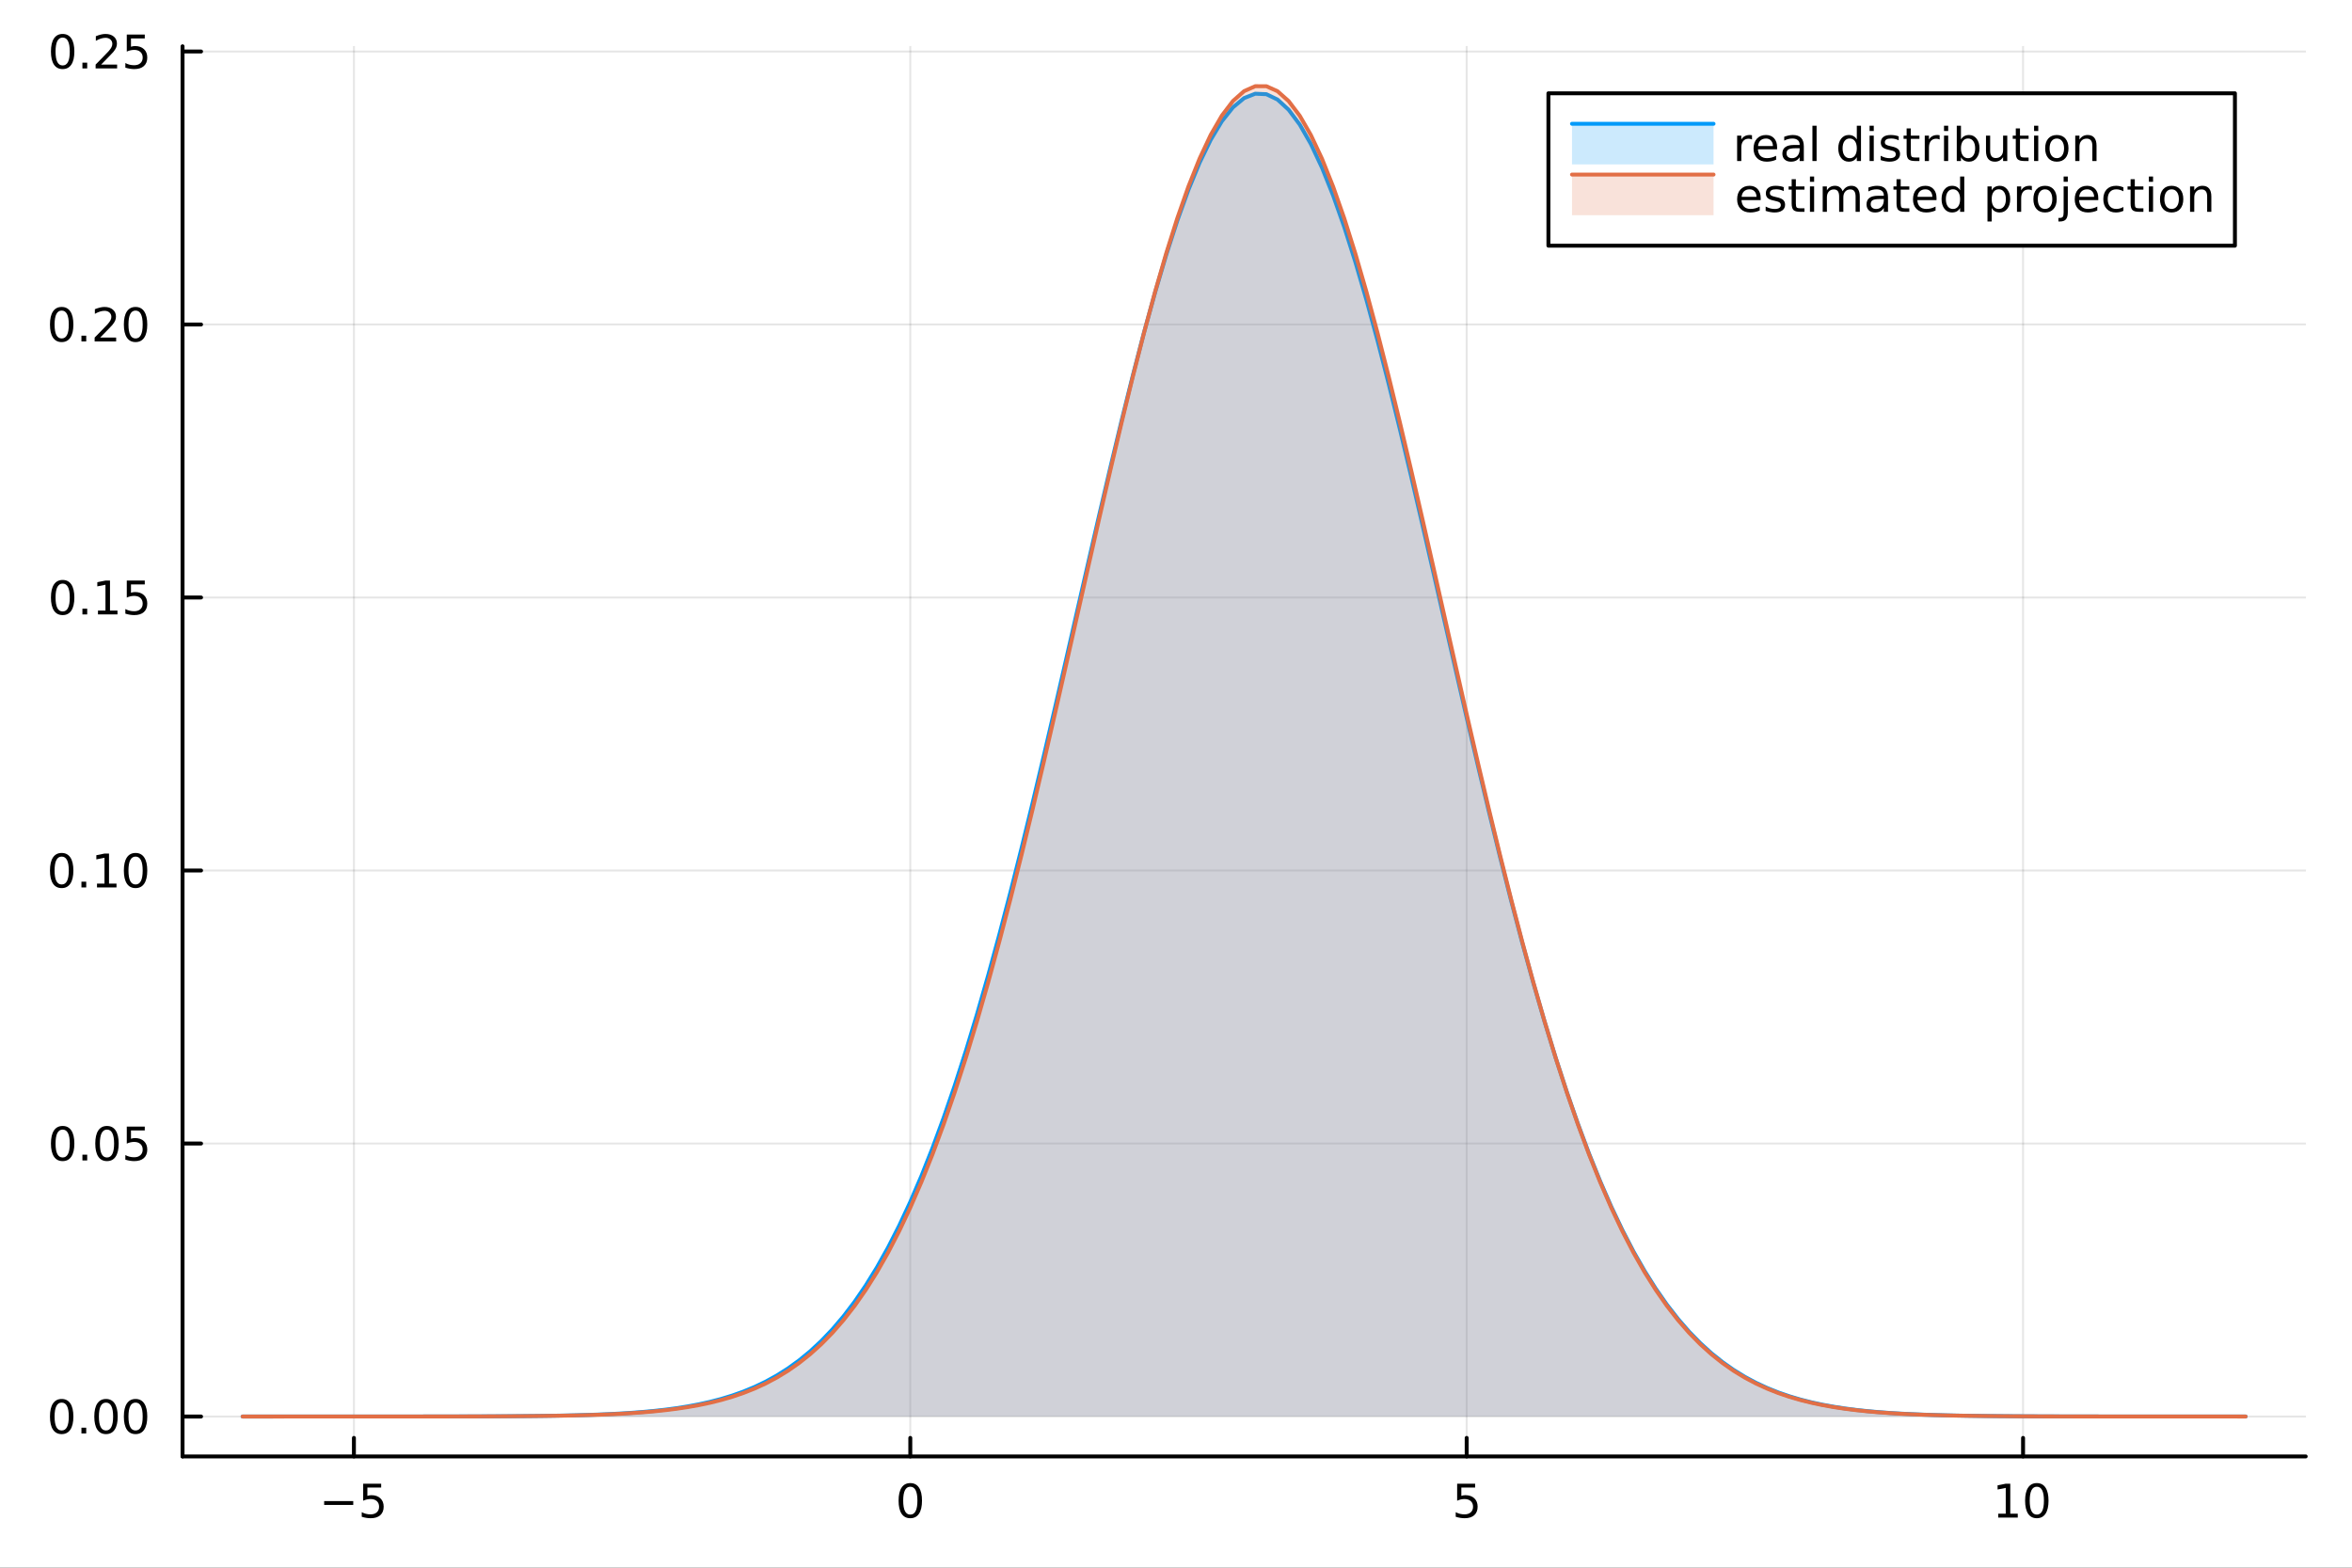 <?xml version="1.0" encoding="utf-8"?>
<svg xmlns="http://www.w3.org/2000/svg" xmlns:xlink="http://www.w3.org/1999/xlink" width="600" height="400" viewBox="0 0 2400 1600">
<rect x="0" y="0" width="2400" height="1600" fill="#333333" stroke="none"/>
<defs>
  <clipPath id="clip240">
    <rect x="0" y="0" width="2400" height="1600"/>
  </clipPath>
</defs>
<path clip-path="url(#clip240)" d="M0 1600 L2400 1600 L2400 0 L0 0  Z" fill="#ffffff" fill-rule="evenodd" fill-opacity="1"/>
<defs>
  <clipPath id="clip241">
    <rect x="480" y="0" width="1681" height="1600"/>
  </clipPath>
</defs>
<path clip-path="url(#clip240)" d="M186.274 1486.45 L2352.76 1486.45 L2352.76 47.244 L186.274 47.244  Z" fill="#ffffff" fill-rule="evenodd" fill-opacity="1"/>
<defs>
  <clipPath id="clip242">
    <rect x="186" y="47" width="2167" height="1440"/>
  </clipPath>
</defs>
<polyline clip-path="url(#clip242)" style="stroke:#000000; stroke-linecap:round; stroke-linejoin:round; stroke-width:2; stroke-opacity:0.1; fill:none" points="361.137,1486.45 361.137,47.244 "/>
<polyline clip-path="url(#clip242)" style="stroke:#000000; stroke-linecap:round; stroke-linejoin:round; stroke-width:2; stroke-opacity:0.1; fill:none" points="928.873,1486.45 928.873,47.244 "/>
<polyline clip-path="url(#clip242)" style="stroke:#000000; stroke-linecap:round; stroke-linejoin:round; stroke-width:2; stroke-opacity:0.1; fill:none" points="1496.61,1486.45 1496.61,47.244 "/>
<polyline clip-path="url(#clip242)" style="stroke:#000000; stroke-linecap:round; stroke-linejoin:round; stroke-width:2; stroke-opacity:0.1; fill:none" points="2064.35,1486.45 2064.35,47.244 "/>
<polyline clip-path="url(#clip240)" style="stroke:#000000; stroke-linecap:round; stroke-linejoin:round; stroke-width:4; stroke-opacity:1; fill:none" points="186.274,1486.45 2352.76,1486.45 "/>
<polyline clip-path="url(#clip240)" style="stroke:#000000; stroke-linecap:round; stroke-linejoin:round; stroke-width:4; stroke-opacity:1; fill:none" points="361.137,1486.45 361.137,1467.55 "/>
<polyline clip-path="url(#clip240)" style="stroke:#000000; stroke-linecap:round; stroke-linejoin:round; stroke-width:4; stroke-opacity:1; fill:none" points="928.873,1486.45 928.873,1467.55 "/>
<polyline clip-path="url(#clip240)" style="stroke:#000000; stroke-linecap:round; stroke-linejoin:round; stroke-width:4; stroke-opacity:1; fill:none" points="1496.61,1486.45 1496.61,1467.55 "/>
<polyline clip-path="url(#clip240)" style="stroke:#000000; stroke-linecap:round; stroke-linejoin:round; stroke-width:4; stroke-opacity:1; fill:none" points="2064.35,1486.45 2064.35,1467.55 "/>
<path clip-path="url(#clip240)" d="M330.778 1532.02 L360.454 1532.02 L360.454 1535.95 L330.778 1535.95 L330.778 1532.02 Z" fill="#000000" fill-rule="nonzero" fill-opacity="1" /><path clip-path="url(#clip240)" d="M370.593 1514.29 L388.949 1514.29 L388.949 1518.22 L374.875 1518.22 L374.875 1526.7 Q375.894 1526.35 376.912 1526.19 Q377.931 1526 378.949 1526 Q384.736 1526 388.116 1529.17 Q391.495 1532.34 391.495 1537.76 Q391.495 1543.34 388.023 1546.44 Q384.551 1549.52 378.232 1549.52 Q376.056 1549.52 373.787 1549.15 Q371.542 1548.78 369.134 1548.04 L369.134 1543.34 Q371.218 1544.47 373.44 1545.03 Q375.662 1545.58 378.139 1545.58 Q382.144 1545.58 384.482 1543.48 Q386.82 1541.37 386.82 1537.76 Q386.82 1534.15 384.482 1532.04 Q382.144 1529.94 378.139 1529.94 Q376.264 1529.94 374.389 1530.35 Q372.537 1530.77 370.593 1531.65 L370.593 1514.29 Z" fill="#000000" fill-rule="nonzero" fill-opacity="1" /><path clip-path="url(#clip240)" d="M928.873 1517.37 Q925.262 1517.37 923.433 1520.93 Q921.628 1524.47 921.628 1531.6 Q921.628 1538.71 923.433 1542.27 Q925.262 1545.82 928.873 1545.82 Q932.507 1545.82 934.313 1542.27 Q936.142 1538.71 936.142 1531.6 Q936.142 1524.47 934.313 1520.93 Q932.507 1517.37 928.873 1517.37 M928.873 1513.66 Q934.683 1513.66 937.739 1518.27 Q940.818 1522.85 940.818 1531.6 Q940.818 1540.33 937.739 1544.94 Q934.683 1549.52 928.873 1549.52 Q923.063 1549.52 919.984 1544.94 Q916.929 1540.33 916.929 1531.6 Q916.929 1522.85 919.984 1518.27 Q923.063 1513.66 928.873 1513.66 Z" fill="#000000" fill-rule="nonzero" fill-opacity="1" /><path clip-path="url(#clip240)" d="M1486.89 1514.29 L1505.24 1514.29 L1505.24 1518.22 L1491.17 1518.22 L1491.17 1526.7 Q1492.19 1526.35 1493.21 1526.19 Q1494.23 1526 1495.24 1526 Q1501.03 1526 1504.41 1529.17 Q1507.79 1532.34 1507.79 1537.76 Q1507.79 1543.34 1504.32 1546.44 Q1500.85 1549.52 1494.53 1549.52 Q1492.35 1549.52 1490.08 1549.15 Q1487.84 1548.78 1485.43 1548.04 L1485.43 1543.34 Q1487.51 1544.47 1489.73 1545.03 Q1491.96 1545.58 1494.43 1545.58 Q1498.44 1545.58 1500.78 1543.48 Q1503.11 1541.37 1503.11 1537.76 Q1503.11 1534.15 1500.78 1532.04 Q1498.44 1529.94 1494.43 1529.94 Q1492.56 1529.94 1490.68 1530.35 Q1488.83 1530.77 1486.89 1531.65 L1486.89 1514.29 Z" fill="#000000" fill-rule="nonzero" fill-opacity="1" /><path clip-path="url(#clip240)" d="M2039.03 1544.91 L2046.67 1544.91 L2046.67 1518.55 L2038.36 1520.21 L2038.36 1515.95 L2046.63 1514.29 L2051.3 1514.29 L2051.3 1544.91 L2058.94 1544.91 L2058.94 1548.85 L2039.03 1548.85 L2039.03 1544.91 Z" fill="#000000" fill-rule="nonzero" fill-opacity="1" /><path clip-path="url(#clip240)" d="M2078.39 1517.37 Q2074.77 1517.37 2072.95 1520.93 Q2071.14 1524.47 2071.14 1531.6 Q2071.14 1538.71 2072.95 1542.27 Q2074.77 1545.82 2078.39 1545.82 Q2082.02 1545.82 2083.82 1542.27 Q2085.65 1538.71 2085.65 1531.6 Q2085.65 1524.47 2083.82 1520.93 Q2082.02 1517.37 2078.39 1517.37 M2078.39 1513.66 Q2084.2 1513.66 2087.25 1518.27 Q2090.33 1522.85 2090.33 1531.6 Q2090.33 1540.33 2087.25 1544.94 Q2084.2 1549.52 2078.39 1549.52 Q2072.57 1549.52 2069.5 1544.94 Q2066.44 1540.33 2066.44 1531.6 Q2066.44 1522.85 2069.5 1518.27 Q2072.57 1513.66 2078.39 1513.66 Z" fill="#000000" fill-rule="nonzero" fill-opacity="1" /><polyline clip-path="url(#clip242)" style="stroke:#000000; stroke-linecap:round; stroke-linejoin:round; stroke-width:2; stroke-opacity:0.1; fill:none" points="186.274,1445.72 2352.76,1445.72 "/>
<polyline clip-path="url(#clip242)" style="stroke:#000000; stroke-linecap:round; stroke-linejoin:round; stroke-width:2; stroke-opacity:0.1; fill:none" points="186.274,1167.08 2352.76,1167.08 "/>
<polyline clip-path="url(#clip242)" style="stroke:#000000; stroke-linecap:round; stroke-linejoin:round; stroke-width:2; stroke-opacity:0.1; fill:none" points="186.274,888.452 2352.76,888.452 "/>
<polyline clip-path="url(#clip242)" style="stroke:#000000; stroke-linecap:round; stroke-linejoin:round; stroke-width:2; stroke-opacity:0.1; fill:none" points="186.274,609.821 2352.76,609.821 "/>
<polyline clip-path="url(#clip242)" style="stroke:#000000; stroke-linecap:round; stroke-linejoin:round; stroke-width:2; stroke-opacity:0.1; fill:none" points="186.274,331.189 2352.76,331.189 "/>
<polyline clip-path="url(#clip242)" style="stroke:#000000; stroke-linecap:round; stroke-linejoin:round; stroke-width:2; stroke-opacity:0.1; fill:none" points="186.274,52.557 2352.76,52.557 "/>
<polyline clip-path="url(#clip240)" style="stroke:#000000; stroke-linecap:round; stroke-linejoin:round; stroke-width:4; stroke-opacity:1; fill:none" points="186.274,1486.45 186.274,47.244 "/>
<polyline clip-path="url(#clip240)" style="stroke:#000000; stroke-linecap:round; stroke-linejoin:round; stroke-width:4; stroke-opacity:1; fill:none" points="186.274,1445.72 205.172,1445.72 "/>
<polyline clip-path="url(#clip240)" style="stroke:#000000; stroke-linecap:round; stroke-linejoin:round; stroke-width:4; stroke-opacity:1; fill:none" points="186.274,1167.08 205.172,1167.08 "/>
<polyline clip-path="url(#clip240)" style="stroke:#000000; stroke-linecap:round; stroke-linejoin:round; stroke-width:4; stroke-opacity:1; fill:none" points="186.274,888.452 205.172,888.452 "/>
<polyline clip-path="url(#clip240)" style="stroke:#000000; stroke-linecap:round; stroke-linejoin:round; stroke-width:4; stroke-opacity:1; fill:none" points="186.274,609.821 205.172,609.821 "/>
<polyline clip-path="url(#clip240)" style="stroke:#000000; stroke-linecap:round; stroke-linejoin:round; stroke-width:4; stroke-opacity:1; fill:none" points="186.274,331.189 205.172,331.189 "/>
<polyline clip-path="url(#clip240)" style="stroke:#000000; stroke-linecap:round; stroke-linejoin:round; stroke-width:4; stroke-opacity:1; fill:none" points="186.274,52.557 205.172,52.557 "/>
<path clip-path="url(#clip240)" d="M62.937 1431.51 Q59.325 1431.51 57.497 1435.08 Q55.691 1438.62 55.691 1445.75 Q55.691 1452.86 57.497 1456.42 Q59.325 1459.96 62.937 1459.96 Q66.571 1459.96 68.376 1456.42 Q70.205 1452.86 70.205 1445.75 Q70.205 1438.62 68.376 1435.08 Q66.571 1431.51 62.937 1431.51 M62.937 1427.81 Q68.747 1427.81 71.802 1432.42 Q74.881 1437 74.881 1445.75 Q74.881 1454.48 71.802 1459.08 Q68.747 1463.67 62.937 1463.67 Q57.126 1463.67 54.048 1459.08 Q50.992 1454.48 50.992 1445.75 Q50.992 1437 54.048 1432.42 Q57.126 1427.81 62.937 1427.81 Z" fill="#000000" fill-rule="nonzero" fill-opacity="1" /><path clip-path="url(#clip240)" d="M83.098 1457.12 L87.983 1457.12 L87.983 1463 L83.098 1463 L83.098 1457.12 Z" fill="#000000" fill-rule="nonzero" fill-opacity="1" /><path clip-path="url(#clip240)" d="M108.168 1431.51 Q104.557 1431.51 102.728 1435.08 Q100.922 1438.62 100.922 1445.75 Q100.922 1452.86 102.728 1456.42 Q104.557 1459.96 108.168 1459.96 Q111.802 1459.96 113.608 1456.42 Q115.436 1452.86 115.436 1445.75 Q115.436 1438.62 113.608 1435.08 Q111.802 1431.51 108.168 1431.51 M108.168 1427.81 Q113.978 1427.81 117.033 1432.42 Q120.112 1437 120.112 1445.75 Q120.112 1454.48 117.033 1459.08 Q113.978 1463.67 108.168 1463.67 Q102.358 1463.67 99.279 1459.08 Q96.223 1454.48 96.223 1445.75 Q96.223 1437 99.279 1432.42 Q102.358 1427.81 108.168 1427.81 Z" fill="#000000" fill-rule="nonzero" fill-opacity="1" /><path clip-path="url(#clip240)" d="M138.33 1431.51 Q134.719 1431.51 132.89 1435.08 Q131.084 1438.62 131.084 1445.75 Q131.084 1452.86 132.89 1456.42 Q134.719 1459.96 138.33 1459.96 Q141.964 1459.96 143.769 1456.42 Q145.598 1452.86 145.598 1445.75 Q145.598 1438.62 143.769 1435.08 Q141.964 1431.51 138.33 1431.51 M138.33 1427.81 Q144.14 1427.81 147.195 1432.42 Q150.274 1437 150.274 1445.75 Q150.274 1454.48 147.195 1459.08 Q144.14 1463.67 138.33 1463.67 Q132.519 1463.67 129.441 1459.08 Q126.385 1454.48 126.385 1445.75 Q126.385 1437 129.441 1432.42 Q132.519 1427.81 138.33 1427.81 Z" fill="#000000" fill-rule="nonzero" fill-opacity="1" /><path clip-path="url(#clip240)" d="M63.932 1152.88 Q60.321 1152.88 58.492 1156.45 Q56.687 1159.99 56.687 1167.12 Q56.687 1174.23 58.492 1177.79 Q60.321 1181.33 63.932 1181.33 Q67.566 1181.33 69.372 1177.79 Q71.2 1174.23 71.2 1167.12 Q71.2 1159.99 69.372 1156.45 Q67.566 1152.88 63.932 1152.88 M63.932 1149.18 Q69.742 1149.18 72.798 1153.79 Q75.876 1158.37 75.876 1167.12 Q75.876 1175.85 72.798 1180.45 Q69.742 1185.04 63.932 1185.04 Q58.122 1185.04 55.043 1180.45 Q51.987 1175.85 51.987 1167.12 Q51.987 1158.37 55.043 1153.79 Q58.122 1149.18 63.932 1149.18 Z" fill="#000000" fill-rule="nonzero" fill-opacity="1" /><path clip-path="url(#clip240)" d="M84.094 1178.48 L88.978 1178.48 L88.978 1184.36 L84.094 1184.36 L84.094 1178.48 Z" fill="#000000" fill-rule="nonzero" fill-opacity="1" /><path clip-path="url(#clip240)" d="M109.163 1152.88 Q105.552 1152.88 103.723 1156.45 Q101.918 1159.99 101.918 1167.12 Q101.918 1174.23 103.723 1177.79 Q105.552 1181.33 109.163 1181.33 Q112.797 1181.33 114.603 1177.79 Q116.432 1174.23 116.432 1167.12 Q116.432 1159.99 114.603 1156.45 Q112.797 1152.88 109.163 1152.88 M109.163 1149.18 Q114.973 1149.18 118.029 1153.79 Q121.107 1158.37 121.107 1167.12 Q121.107 1175.85 118.029 1180.45 Q114.973 1185.04 109.163 1185.04 Q103.353 1185.04 100.274 1180.45 Q97.219 1175.85 97.219 1167.12 Q97.219 1158.37 100.274 1153.79 Q103.353 1149.18 109.163 1149.18 Z" fill="#000000" fill-rule="nonzero" fill-opacity="1" /><path clip-path="url(#clip240)" d="M129.371 1149.8 L147.728 1149.8 L147.728 1153.74 L133.654 1153.74 L133.654 1162.21 Q134.672 1161.86 135.691 1161.7 Q136.709 1161.52 137.728 1161.52 Q143.515 1161.52 146.894 1164.69 Q150.274 1167.86 150.274 1173.28 Q150.274 1178.85 146.802 1181.96 Q143.33 1185.04 137.01 1185.04 Q134.834 1185.04 132.566 1184.66 Q130.32 1184.29 127.913 1183.55 L127.913 1178.85 Q129.996 1179.99 132.219 1180.54 Q134.441 1181.1 136.918 1181.1 Q140.922 1181.1 143.26 1178.99 Q145.598 1176.89 145.598 1173.28 Q145.598 1169.67 143.26 1167.56 Q140.922 1165.45 136.918 1165.45 Q135.043 1165.45 133.168 1165.87 Q131.316 1166.29 129.371 1167.17 L129.371 1149.8 Z" fill="#000000" fill-rule="nonzero" fill-opacity="1" /><path clip-path="url(#clip240)" d="M62.937 874.251 Q59.325 874.251 57.497 877.816 Q55.691 881.358 55.691 888.487 Q55.691 895.594 57.497 899.158 Q59.325 902.7 62.937 902.7 Q66.571 902.7 68.376 899.158 Q70.205 895.594 70.205 888.487 Q70.205 881.358 68.376 877.816 Q66.571 874.251 62.937 874.251 M62.937 870.547 Q68.747 870.547 71.802 875.154 Q74.881 879.737 74.881 888.487 Q74.881 897.214 71.802 901.82 Q68.747 906.404 62.937 906.404 Q57.126 906.404 54.048 901.82 Q50.992 897.214 50.992 888.487 Q50.992 879.737 54.048 875.154 Q57.126 870.547 62.937 870.547 Z" fill="#000000" fill-rule="nonzero" fill-opacity="1" /><path clip-path="url(#clip240)" d="M83.098 899.853 L87.983 899.853 L87.983 905.732 L83.098 905.732 L83.098 899.853 Z" fill="#000000" fill-rule="nonzero" fill-opacity="1" /><path clip-path="url(#clip240)" d="M98.978 901.797 L106.617 901.797 L106.617 875.432 L98.307 877.098 L98.307 872.839 L106.571 871.172 L111.246 871.172 L111.246 901.797 L118.885 901.797 L118.885 905.732 L98.978 905.732 L98.978 901.797 Z" fill="#000000" fill-rule="nonzero" fill-opacity="1" /><path clip-path="url(#clip240)" d="M138.33 874.251 Q134.719 874.251 132.89 877.816 Q131.084 881.358 131.084 888.487 Q131.084 895.594 132.89 899.158 Q134.719 902.7 138.33 902.7 Q141.964 902.7 143.769 899.158 Q145.598 895.594 145.598 888.487 Q145.598 881.358 143.769 877.816 Q141.964 874.251 138.33 874.251 M138.33 870.547 Q144.14 870.547 147.195 875.154 Q150.274 879.737 150.274 888.487 Q150.274 897.214 147.195 901.82 Q144.14 906.404 138.33 906.404 Q132.519 906.404 129.441 901.82 Q126.385 897.214 126.385 888.487 Q126.385 879.737 129.441 875.154 Q132.519 870.547 138.33 870.547 Z" fill="#000000" fill-rule="nonzero" fill-opacity="1" /><path clip-path="url(#clip240)" d="M63.932 595.619 Q60.321 595.619 58.492 599.184 Q56.687 602.726 56.687 609.856 Q56.687 616.962 58.492 620.527 Q60.321 624.068 63.932 624.068 Q67.566 624.068 69.372 620.527 Q71.2 616.962 71.2 609.856 Q71.2 602.726 69.372 599.184 Q67.566 595.619 63.932 595.619 M63.932 591.916 Q69.742 591.916 72.798 596.522 Q75.876 601.106 75.876 609.856 Q75.876 618.582 72.798 623.189 Q69.742 627.772 63.932 627.772 Q58.122 627.772 55.043 623.189 Q51.987 618.582 51.987 609.856 Q51.987 601.106 55.043 596.522 Q58.122 591.916 63.932 591.916 Z" fill="#000000" fill-rule="nonzero" fill-opacity="1" /><path clip-path="url(#clip240)" d="M84.094 621.221 L88.978 621.221 L88.978 627.101 L84.094 627.101 L84.094 621.221 Z" fill="#000000" fill-rule="nonzero" fill-opacity="1" /><path clip-path="url(#clip240)" d="M99.973 623.166 L107.612 623.166 L107.612 596.8 L99.302 598.467 L99.302 594.207 L107.566 592.541 L112.242 592.541 L112.242 623.166 L119.881 623.166 L119.881 627.101 L99.973 627.101 L99.973 623.166 Z" fill="#000000" fill-rule="nonzero" fill-opacity="1" /><path clip-path="url(#clip240)" d="M129.371 592.541 L147.728 592.541 L147.728 596.476 L133.654 596.476 L133.654 604.948 Q134.672 604.601 135.691 604.439 Q136.709 604.254 137.728 604.254 Q143.515 604.254 146.894 607.425 Q150.274 610.596 150.274 616.013 Q150.274 621.592 146.802 624.693 Q143.33 627.772 137.01 627.772 Q134.834 627.772 132.566 627.402 Q130.32 627.031 127.913 626.291 L127.913 621.592 Q129.996 622.726 132.219 623.281 Q134.441 623.837 136.918 623.837 Q140.922 623.837 143.26 621.73 Q145.598 619.624 145.598 616.013 Q145.598 612.402 143.26 610.295 Q140.922 608.189 136.918 608.189 Q135.043 608.189 133.168 608.606 Q131.316 609.022 129.371 609.902 L129.371 592.541 Z" fill="#000000" fill-rule="nonzero" fill-opacity="1" /><path clip-path="url(#clip240)" d="M62.937 316.988 Q59.325 316.988 57.497 320.553 Q55.691 324.094 55.691 331.224 Q55.691 338.33 57.497 341.895 Q59.325 345.437 62.937 345.437 Q66.571 345.437 68.376 341.895 Q70.205 338.33 70.205 331.224 Q70.205 324.094 68.376 320.553 Q66.571 316.988 62.937 316.988 M62.937 313.284 Q68.747 313.284 71.802 317.891 Q74.881 322.474 74.881 331.224 Q74.881 339.951 71.802 344.557 Q68.747 349.14 62.937 349.14 Q57.126 349.14 54.048 344.557 Q50.992 339.951 50.992 331.224 Q50.992 322.474 54.048 317.891 Q57.126 313.284 62.937 313.284 Z" fill="#000000" fill-rule="nonzero" fill-opacity="1" /><path clip-path="url(#clip240)" d="M83.098 342.59 L87.983 342.59 L87.983 348.469 L83.098 348.469 L83.098 342.59 Z" fill="#000000" fill-rule="nonzero" fill-opacity="1" /><path clip-path="url(#clip240)" d="M102.196 344.534 L118.515 344.534 L118.515 348.469 L96.571 348.469 L96.571 344.534 Q99.233 341.779 103.816 337.15 Q108.422 332.497 109.603 331.154 Q111.848 328.631 112.728 326.895 Q113.631 325.136 113.631 323.446 Q113.631 320.692 111.686 318.955 Q109.765 317.219 106.663 317.219 Q104.464 317.219 102.01 317.983 Q99.58 318.747 96.802 320.298 L96.802 315.576 Q99.626 314.442 102.08 313.863 Q104.534 313.284 106.571 313.284 Q111.941 313.284 115.135 315.969 Q118.33 318.654 118.33 323.145 Q118.33 325.275 117.52 327.196 Q116.733 329.094 114.626 331.687 Q114.047 332.358 110.946 335.576 Q107.844 338.77 102.196 344.534 Z" fill="#000000" fill-rule="nonzero" fill-opacity="1" /><path clip-path="url(#clip240)" d="M138.33 316.988 Q134.719 316.988 132.89 320.553 Q131.084 324.094 131.084 331.224 Q131.084 338.33 132.89 341.895 Q134.719 345.437 138.33 345.437 Q141.964 345.437 143.769 341.895 Q145.598 338.33 145.598 331.224 Q145.598 324.094 143.769 320.553 Q141.964 316.988 138.33 316.988 M138.33 313.284 Q144.14 313.284 147.195 317.891 Q150.274 322.474 150.274 331.224 Q150.274 339.951 147.195 344.557 Q144.14 349.14 138.33 349.14 Q132.519 349.14 129.441 344.557 Q126.385 339.951 126.385 331.224 Q126.385 322.474 129.441 317.891 Q132.519 313.284 138.33 313.284 Z" fill="#000000" fill-rule="nonzero" fill-opacity="1" /><path clip-path="url(#clip240)" d="M63.932 38.356 Q60.321 38.356 58.492 41.921 Q56.687 45.463 56.687 52.592 Q56.687 59.699 58.492 63.264 Q60.321 66.805 63.932 66.805 Q67.566 66.805 69.372 63.264 Q71.2 59.699 71.2 52.592 Q71.2 45.463 69.372 41.921 Q67.566 38.356 63.932 38.356 M63.932 34.653 Q69.742 34.653 72.798 39.259 Q75.876 43.842 75.876 52.592 Q75.876 61.319 72.798 65.925 Q69.742 70.509 63.932 70.509 Q58.122 70.509 55.043 65.925 Q51.987 61.319 51.987 52.592 Q51.987 43.842 55.043 39.259 Q58.122 34.653 63.932 34.653 Z" fill="#000000" fill-rule="nonzero" fill-opacity="1" /><path clip-path="url(#clip240)" d="M84.094 63.958 L88.978 63.958 L88.978 69.838 L84.094 69.838 L84.094 63.958 Z" fill="#000000" fill-rule="nonzero" fill-opacity="1" /><path clip-path="url(#clip240)" d="M103.191 65.902 L119.51 65.902 L119.51 69.838 L97.566 69.838 L97.566 65.902 Q100.228 63.148 104.811 58.518 Q109.418 53.865 110.598 52.523 Q112.844 50 113.723 48.264 Q114.626 46.504 114.626 44.815 Q114.626 42.06 112.682 40.324 Q110.76 38.588 107.658 38.588 Q105.459 38.588 103.006 39.352 Q100.575 40.115 97.797 41.666 L97.797 36.944 Q100.621 35.81 103.075 35.231 Q105.529 34.653 107.566 34.653 Q112.936 34.653 116.131 37.338 Q119.325 40.023 119.325 44.514 Q119.325 46.643 118.515 48.565 Q117.728 50.463 115.621 53.055 Q115.043 53.727 111.941 56.944 Q108.839 60.139 103.191 65.902 Z" fill="#000000" fill-rule="nonzero" fill-opacity="1" /><path clip-path="url(#clip240)" d="M129.371 35.278 L147.728 35.278 L147.728 39.213 L133.654 39.213 L133.654 47.685 Q134.672 47.338 135.691 47.176 Q136.709 46.99 137.728 46.99 Q143.515 46.99 146.894 50.162 Q150.274 53.333 150.274 58.75 Q150.274 64.328 146.802 67.43 Q143.33 70.509 137.01 70.509 Q134.834 70.509 132.566 70.138 Q130.32 69.768 127.913 69.027 L127.913 64.328 Q129.996 65.463 132.219 66.018 Q134.441 66.574 136.918 66.574 Q140.922 66.574 143.26 64.467 Q145.598 62.361 145.598 58.75 Q145.598 55.139 143.26 53.032 Q140.922 50.926 136.918 50.926 Q135.043 50.926 133.168 51.342 Q131.316 51.759 129.371 52.639 L129.371 35.278 Z" fill="#000000" fill-rule="nonzero" fill-opacity="1" /><path clip-path="url(#clip242)" d="M247.59 1445.72 L258.944 1445.72 L270.299 1445.72 L281.654 1445.71 L293.008 1445.71 L304.363 1445.71 L315.718 1445.71 L327.073 1445.71 L338.427 1445.71 L349.782 1445.71 L361.137 1445.71 L372.492 1445.71 L383.846 1445.7 L395.201 1445.7 L406.556 1445.69 L417.91 1445.69 L429.265 1445.68 L440.62 1445.67 L451.975 1445.65 L463.329 1445.63 L474.684 1445.6 L486.039 1445.57 L497.394 1445.53 L508.748 1445.47 L520.103 1445.41 L531.458 1445.32 L542.812 1445.21 L554.167 1445.07 L565.522 1444.9 L576.877 1444.69 L588.231 1444.43 L599.586 1444.1 L610.941 1443.71 L622.296 1443.22 L633.65 1442.62 L645.005 1441.9 L656.36 1441.03 L667.714 1439.97 L679.069 1438.71 L690.424 1437.2 L701.779 1435.4 L713.133 1433.27 L724.488 1430.75 L735.843 1427.79 L747.198 1424.33 L758.552 1420.28 L769.907 1415.59 L781.262 1410.16 L792.616 1403.91 L803.971 1396.74 L815.326 1388.55 L826.681 1379.24 L838.035 1368.69 L849.39 1356.81 L860.745 1343.46 L872.1 1328.54 L883.454 1311.95 L894.809 1293.56 L906.164 1273.29 L917.518 1251.03 L928.873 1226.71 L940.228 1200.26 L951.583 1171.63 L962.937 1140.78 L974.292 1107.72 L985.647 1072.44 L997.002 1035.01 L1008.36 995.485 L1019.71 953.975 L1031.07 910.616 L1042.42 865.578 L1053.78 819.066 L1065.13 771.319 L1076.48 722.606 L1087.84 673.231 L1099.19 623.524 L1110.55 573.841 L1121.9 524.562 L1133.26 476.082 L1144.61 428.81 L1155.97 383.161 L1167.32 339.552 L1178.68 298.396 L1190.03 260.09 L1201.39 225.019 L1212.74 193.54 L1224.1 165.979 L1235.45 142.63 L1246.81 123.741 L1258.16 109.519 L1269.51 100.118 L1280.87 95.641 L1292.22 96.14 L1303.58 101.606 L1314.93 111.982 L1326.29 127.152 L1337.64 146.95 L1349 171.163 L1360.35 199.532 L1371.71 231.757 L1383.06 267.505 L1394.42 306.411 L1405.77 348.091 L1417.13 392.141 L1428.48 438.148 L1439.84 485.694 L1451.19 534.367 L1462.55 583.758 L1473.9 633.475 L1485.25 683.144 L1496.61 732.412 L1507.96 780.955 L1519.32 828.476 L1530.67 874.711 L1542.03 919.428 L1553.38 962.43 L1564.74 1003.55 L1576.09 1042.67 L1587.45 1079.67 L1598.8 1114.51 L1610.16 1147.13 L1621.51 1177.53 L1632.87 1205.72 L1644.22 1231.74 L1655.58 1255.64 L1666.93 1277.5 L1678.29 1297.39 L1689.64 1315.41 L1700.99 1331.66 L1712.35 1346.25 L1723.7 1359.3 L1735.06 1370.91 L1746.41 1381.2 L1757.77 1390.28 L1769.12 1398.25 L1780.48 1405.23 L1791.83 1411.31 L1803.19 1416.59 L1814.54 1421.14 L1825.9 1425.06 L1837.25 1428.42 L1848.61 1431.29 L1859.96 1433.72 L1871.32 1435.78 L1882.67 1437.52 L1894.02 1438.98 L1905.38 1440.2 L1916.73 1441.21 L1928.09 1442.06 L1939.44 1442.75 L1950.8 1443.32 L1962.15 1443.79 L1973.51 1444.17 L1984.86 1444.49 L1996.22 1444.74 L2007.57 1444.94 L2018.93 1445.1 L2030.28 1445.23 L2041.64 1445.34 L2052.99 1445.42 L2064.35 1445.49 L2075.7 1445.54 L2087.06 1445.58 L2098.41 1445.61 L2109.76 1445.63 L2121.12 1445.65 L2132.47 1445.67 L2143.83 1445.68 L2155.18 1445.69 L2166.54 1445.7 L2177.89 1445.7 L2189.25 1445.7 L2200.6 1445.71 L2211.96 1445.71 L2223.31 1445.71 L2234.67 1445.71 L2246.02 1445.71 L2257.38 1445.71 L2268.73 1445.71 L2280.09 1445.71 L2291.44 1445.71 L2291.44 1445.72 L2280.09 1445.72 L2268.73 1445.72 L2257.38 1445.72 L2246.02 1445.72 L2234.67 1445.72 L2223.31 1445.72 L2211.96 1445.72 L2200.6 1445.72 L2189.25 1445.72 L2177.89 1445.72 L2166.54 1445.72 L2155.18 1445.72 L2143.83 1445.72 L2132.47 1445.72 L2121.12 1445.72 L2109.76 1445.72 L2098.41 1445.72 L2087.06 1445.72 L2075.7 1445.72 L2064.35 1445.72 L2052.99 1445.72 L2041.64 1445.72 L2030.28 1445.72 L2018.93 1445.72 L2007.57 1445.72 L1996.22 1445.72 L1984.86 1445.72 L1973.51 1445.72 L1962.15 1445.72 L1950.8 1445.72 L1939.44 1445.72 L1928.09 1445.72 L1916.73 1445.72 L1905.38 1445.72 L1894.02 1445.72 L1882.67 1445.72 L1871.32 1445.72 L1859.96 1445.72 L1848.61 1445.72 L1837.25 1445.72 L1825.9 1445.72 L1814.54 1445.72 L1803.19 1445.72 L1791.83 1445.72 L1780.48 1445.72 L1769.12 1445.72 L1757.77 1445.72 L1746.41 1445.72 L1735.06 1445.72 L1723.7 1445.72 L1712.35 1445.72 L1700.99 1445.72 L1689.64 1445.72 L1678.29 1445.72 L1666.93 1445.72 L1655.58 1445.72 L1644.22 1445.72 L1632.87 1445.72 L1621.51 1445.72 L1610.16 1445.72 L1598.8 1445.72 L1587.45 1445.72 L1576.09 1445.72 L1564.74 1445.72 L1553.38 1445.72 L1542.03 1445.72 L1530.67 1445.72 L1519.32 1445.72 L1507.96 1445.72 L1496.61 1445.72 L1485.25 1445.72 L1473.9 1445.72 L1462.55 1445.72 L1451.19 1445.72 L1439.84 1445.72 L1428.48 1445.72 L1417.13 1445.72 L1405.77 1445.72 L1394.42 1445.72 L1383.06 1445.72 L1371.71 1445.72 L1360.35 1445.72 L1349 1445.72 L1337.64 1445.72 L1326.29 1445.72 L1314.93 1445.72 L1303.58 1445.72 L1292.22 1445.72 L1280.87 1445.72 L1269.51 1445.72 L1258.16 1445.72 L1246.81 1445.72 L1235.45 1445.72 L1224.1 1445.72 L1212.74 1445.72 L1201.39 1445.72 L1190.03 1445.72 L1178.68 1445.72 L1167.32 1445.72 L1155.97 1445.72 L1144.61 1445.72 L1133.26 1445.72 L1121.9 1445.72 L1110.55 1445.72 L1099.19 1445.72 L1087.84 1445.72 L1076.48 1445.72 L1065.13 1445.72 L1053.78 1445.72 L1042.42 1445.72 L1031.07 1445.72 L1019.71 1445.72 L1008.36 1445.72 L997.002 1445.72 L985.647 1445.72 L974.292 1445.72 L962.937 1445.72 L951.583 1445.72 L940.228 1445.72 L928.873 1445.72 L917.518 1445.72 L906.164 1445.72 L894.809 1445.72 L883.454 1445.72 L872.1 1445.72 L860.745 1445.72 L849.39 1445.72 L838.035 1445.72 L826.681 1445.72 L815.326 1445.72 L803.971 1445.72 L792.616 1445.72 L781.262 1445.72 L769.907 1445.72 L758.552 1445.72 L747.198 1445.72 L735.843 1445.72 L724.488 1445.72 L713.133 1445.72 L701.779 1445.72 L690.424 1445.72 L679.069 1445.72 L667.714 1445.72 L656.36 1445.72 L645.005 1445.72 L633.65 1445.72 L622.296 1445.72 L610.941 1445.72 L599.586 1445.72 L588.231 1445.72 L576.877 1445.72 L565.522 1445.72 L554.167 1445.72 L542.812 1445.72 L531.458 1445.72 L520.103 1445.72 L508.748 1445.72 L497.394 1445.72 L486.039 1445.72 L474.684 1445.72 L463.329 1445.72 L451.975 1445.72 L440.62 1445.72 L429.265 1445.72 L417.91 1445.72 L406.556 1445.72 L395.201 1445.72 L383.846 1445.72 L372.492 1445.72 L361.137 1445.72 L349.782 1445.72 L338.427 1445.72 L327.073 1445.72 L315.718 1445.72 L304.363 1445.72 L293.008 1445.72 L281.654 1445.72 L270.299 1445.72 L258.944 1445.72 L247.59 1445.72  Z" fill="#009af9" fill-rule="evenodd" fill-opacity="0.2"/>
<polyline clip-path="url(#clip242)" style="stroke:#009af9; stroke-linecap:round; stroke-linejoin:round; stroke-width:4; stroke-opacity:1; fill:none" points="247.59,1445.72 258.944,1445.72 270.299,1445.72 281.654,1445.71 293.008,1445.71 304.363,1445.71 315.718,1445.71 327.073,1445.71 338.427,1445.71 349.782,1445.71 361.137,1445.71 372.492,1445.71 383.846,1445.7 395.201,1445.7 406.556,1445.69 417.91,1445.69 429.265,1445.68 440.62,1445.67 451.975,1445.65 463.329,1445.63 474.684,1445.6 486.039,1445.57 497.394,1445.53 508.748,1445.47 520.103,1445.41 531.458,1445.32 542.812,1445.21 554.167,1445.07 565.522,1444.9 576.877,1444.69 588.231,1444.43 599.586,1444.1 610.941,1443.71 622.296,1443.22 633.65,1442.62 645.005,1441.9 656.36,1441.03 667.714,1439.97 679.069,1438.71 690.424,1437.2 701.779,1435.4 713.133,1433.27 724.488,1430.75 735.843,1427.79 747.198,1424.33 758.552,1420.28 769.907,1415.59 781.262,1410.16 792.616,1403.91 803.971,1396.74 815.326,1388.55 826.681,1379.24 838.035,1368.69 849.39,1356.81 860.745,1343.46 872.1,1328.54 883.454,1311.95 894.809,1293.56 906.164,1273.29 917.518,1251.03 928.873,1226.71 940.228,1200.26 951.583,1171.63 962.937,1140.78 974.292,1107.72 985.647,1072.44 997.002,1035.01 1008.36,995.485 1019.71,953.975 1031.07,910.616 1042.42,865.578 1053.78,819.066 1065.13,771.319 1076.48,722.606 1087.84,673.231 1099.19,623.524 1110.55,573.841 1121.9,524.562 1133.26,476.082 1144.61,428.81 1155.97,383.161 1167.32,339.552 1178.68,298.396 1190.03,260.09 1201.39,225.019 1212.74,193.54 1224.1,165.979 1235.45,142.63 1246.81,123.741 1258.16,109.519 1269.51,100.118 1280.87,95.641 1292.22,96.14 1303.58,101.606 1314.93,111.982 1326.29,127.152 1337.64,146.95 1349,171.163 1360.35,199.532 1371.71,231.757 1383.06,267.505 1394.42,306.411 1405.77,348.091 1417.13,392.141 1428.48,438.148 1439.84,485.694 1451.19,534.367 1462.55,583.758 1473.9,633.475 1485.25,683.144 1496.61,732.412 1507.96,780.955 1519.32,828.476 1530.67,874.711 1542.03,919.428 1553.38,962.43 1564.74,1003.55 1576.09,1042.67 1587.45,1079.67 1598.8,1114.51 1610.16,1147.13 1621.51,1177.53 1632.87,1205.72 1644.22,1231.74 1655.58,1255.64 1666.93,1277.5 1678.29,1297.39 1689.64,1315.41 1700.99,1331.66 1712.35,1346.25 1723.7,1359.3 1735.06,1370.91 1746.41,1381.2 1757.77,1390.28 1769.12,1398.25 1780.48,1405.23 1791.83,1411.31 1803.19,1416.59 1814.54,1421.14 1825.9,1425.06 1837.25,1428.42 1848.61,1431.29 1859.96,1433.72 1871.32,1435.78 1882.67,1437.52 1894.02,1438.98 1905.38,1440.2 1916.73,1441.21 1928.09,1442.06 1939.44,1442.75 1950.8,1443.32 1962.15,1443.79 1973.51,1444.17 1984.86,1444.49 1996.22,1444.74 2007.57,1444.94 2018.93,1445.1 2030.28,1445.23 2041.64,1445.34 2052.99,1445.42 2064.35,1445.49 2075.7,1445.54 2087.06,1445.58 2098.41,1445.61 2109.76,1445.63 2121.12,1445.65 2132.47,1445.67 2143.83,1445.68 2155.18,1445.69 2166.54,1445.7 2177.89,1445.7 2189.25,1445.7 2200.6,1445.71 2211.96,1445.71 2223.31,1445.71 2234.67,1445.71 2246.02,1445.71 2257.38,1445.71 2268.73,1445.71 2280.09,1445.71 2291.44,1445.71 "/>
<path clip-path="url(#clip242)" d="M247.59 1445.72 L258.944 1445.72 L270.299 1445.72 L281.654 1445.72 L293.008 1445.71 L304.363 1445.71 L315.718 1445.71 L327.073 1445.71 L338.427 1445.71 L349.782 1445.71 L361.137 1445.71 L372.492 1445.71 L383.846 1445.71 L395.201 1445.7 L406.556 1445.7 L417.91 1445.69 L429.265 1445.68 L440.62 1445.67 L451.975 1445.66 L463.329 1445.64 L474.684 1445.62 L486.039 1445.59 L497.394 1445.55 L508.748 1445.5 L520.103 1445.44 L531.458 1445.36 L542.812 1445.26 L554.167 1445.14 L565.522 1444.98 L576.877 1444.79 L588.231 1444.55 L599.586 1444.25 L610.941 1443.88 L622.296 1443.43 L633.65 1442.88 L645.005 1442.2 L656.36 1441.39 L667.714 1440.4 L679.069 1439.21 L690.424 1437.79 L701.779 1436.09 L713.133 1434.07 L724.488 1431.68 L735.843 1428.87 L747.198 1425.56 L758.552 1421.7 L769.907 1417.2 L781.262 1411.98 L792.616 1405.96 L803.971 1399.04 L815.326 1391.11 L826.681 1382.08 L838.035 1371.84 L849.39 1360.26 L860.745 1347.24 L872.1 1332.65 L883.454 1316.39 L894.809 1298.34 L906.164 1278.4 L917.518 1256.47 L928.873 1232.46 L940.228 1206.3 L951.583 1177.93 L962.937 1147.31 L974.292 1114.44 L985.647 1079.31 L997.002 1041.97 L1008.36 1002.49 L1019.71 960.95 L1031.07 917.497 L1042.42 872.294 L1053.78 825.542 L1065.13 777.478 L1076.48 728.371 L1087.84 678.526 L1099.19 628.274 L1110.55 577.977 L1121.9 528.016 L1133.26 478.796 L1144.61 430.733 L1155.97 384.25 L1167.32 339.775 L1178.68 297.731 L1190.03 258.528 L1201.39 222.562 L1212.74 190.202 L1224.1 161.788 L1235.45 137.623 L1246.81 117.97 L1258.16 103.043 L1269.51 93.008 L1280.87 87.976 L1292.22 88.004 L1303.58 93.091 L1314.93 103.18 L1326.29 118.159 L1337.64 137.863 L1349 162.076 L1360.35 190.535 L1371.71 222.936 L1383.06 258.94 L1394.42 298.176 L1405.77 340.249 L1417.13 384.748 L1428.48 431.251 L1439.84 479.329 L1451.19 528.559 L1462.55 578.525 L1473.9 628.825 L1485.25 679.074 L1496.61 728.913 L1507.96 778.009 L1519.32 826.061 L1530.67 872.797 L1542.03 917.982 L1553.38 961.415 L1564.74 1002.93 L1576.09 1042.39 L1587.45 1079.71 L1598.8 1114.81 L1610.16 1147.66 L1621.51 1178.25 L1632.87 1206.59 L1644.22 1232.73 L1655.58 1256.72 L1666.93 1278.63 L1678.29 1298.55 L1689.64 1316.58 L1700.99 1332.82 L1712.35 1347.39 L1723.7 1360.39 L1735.06 1371.96 L1746.41 1382.19 L1757.77 1391.21 L1769.12 1399.12 L1780.48 1406.03 L1791.83 1412.04 L1803.19 1417.25 L1814.54 1421.74 L1825.9 1425.6 L1837.25 1428.9 L1848.61 1431.71 L1859.96 1434.1 L1871.32 1436.11 L1882.67 1437.81 L1894.02 1439.23 L1905.38 1440.41 L1916.73 1441.4 L1928.09 1442.21 L1939.44 1442.88 L1950.8 1443.43 L1962.15 1443.89 L1973.51 1444.25 L1984.86 1444.55 L1996.22 1444.79 L2007.57 1444.99 L2018.93 1445.14 L2030.28 1445.26 L2041.64 1445.36 L2052.99 1445.44 L2064.35 1445.5 L2075.7 1445.55 L2087.06 1445.59 L2098.41 1445.62 L2109.76 1445.64 L2121.12 1445.66 L2132.47 1445.67 L2143.83 1445.68 L2155.18 1445.69 L2166.54 1445.7 L2177.89 1445.7 L2189.25 1445.71 L2200.6 1445.71 L2211.96 1445.71 L2223.31 1445.71 L2234.67 1445.71 L2246.02 1445.71 L2257.38 1445.71 L2268.73 1445.71 L2280.09 1445.71 L2291.44 1445.72 L2291.44 1445.72 L2280.09 1445.72 L2268.73 1445.72 L2257.38 1445.72 L2246.02 1445.72 L2234.67 1445.72 L2223.31 1445.72 L2211.96 1445.72 L2200.6 1445.72 L2189.25 1445.72 L2177.89 1445.72 L2166.54 1445.72 L2155.18 1445.72 L2143.83 1445.72 L2132.47 1445.72 L2121.12 1445.72 L2109.76 1445.72 L2098.41 1445.72 L2087.06 1445.72 L2075.7 1445.72 L2064.35 1445.72 L2052.99 1445.72 L2041.64 1445.72 L2030.28 1445.72 L2018.93 1445.72 L2007.57 1445.72 L1996.22 1445.72 L1984.86 1445.72 L1973.51 1445.72 L1962.15 1445.72 L1950.8 1445.72 L1939.44 1445.72 L1928.09 1445.72 L1916.73 1445.72 L1905.38 1445.72 L1894.02 1445.72 L1882.67 1445.72 L1871.32 1445.72 L1859.96 1445.72 L1848.61 1445.72 L1837.25 1445.72 L1825.9 1445.72 L1814.54 1445.72 L1803.19 1445.72 L1791.83 1445.72 L1780.48 1445.72 L1769.12 1445.72 L1757.77 1445.72 L1746.41 1445.72 L1735.06 1445.72 L1723.7 1445.72 L1712.35 1445.72 L1700.99 1445.72 L1689.64 1445.72 L1678.29 1445.72 L1666.93 1445.72 L1655.58 1445.72 L1644.22 1445.72 L1632.87 1445.72 L1621.51 1445.72 L1610.16 1445.72 L1598.8 1445.72 L1587.45 1445.72 L1576.09 1445.72 L1564.74 1445.72 L1553.38 1445.72 L1542.03 1445.72 L1530.67 1445.72 L1519.32 1445.72 L1507.96 1445.72 L1496.61 1445.72 L1485.25 1445.72 L1473.9 1445.72 L1462.55 1445.72 L1451.19 1445.72 L1439.84 1445.72 L1428.48 1445.72 L1417.13 1445.72 L1405.77 1445.72 L1394.42 1445.72 L1383.06 1445.72 L1371.71 1445.72 L1360.35 1445.72 L1349 1445.72 L1337.64 1445.72 L1326.29 1445.72 L1314.93 1445.72 L1303.58 1445.72 L1292.22 1445.72 L1280.87 1445.72 L1269.51 1445.72 L1258.16 1445.72 L1246.81 1445.72 L1235.45 1445.72 L1224.1 1445.72 L1212.74 1445.72 L1201.39 1445.72 L1190.03 1445.72 L1178.68 1445.72 L1167.32 1445.72 L1155.97 1445.72 L1144.61 1445.72 L1133.26 1445.72 L1121.9 1445.72 L1110.55 1445.72 L1099.19 1445.72 L1087.84 1445.72 L1076.48 1445.72 L1065.13 1445.72 L1053.78 1445.72 L1042.42 1445.72 L1031.07 1445.72 L1019.71 1445.72 L1008.36 1445.72 L997.002 1445.72 L985.647 1445.72 L974.292 1445.72 L962.937 1445.72 L951.583 1445.72 L940.228 1445.72 L928.873 1445.72 L917.518 1445.72 L906.164 1445.72 L894.809 1445.72 L883.454 1445.72 L872.1 1445.72 L860.745 1445.72 L849.39 1445.72 L838.035 1445.72 L826.681 1445.72 L815.326 1445.72 L803.971 1445.72 L792.616 1445.72 L781.262 1445.72 L769.907 1445.72 L758.552 1445.72 L747.198 1445.72 L735.843 1445.72 L724.488 1445.72 L713.133 1445.72 L701.779 1445.72 L690.424 1445.72 L679.069 1445.72 L667.714 1445.72 L656.36 1445.72 L645.005 1445.72 L633.65 1445.72 L622.296 1445.72 L610.941 1445.72 L599.586 1445.72 L588.231 1445.72 L576.877 1445.72 L565.522 1445.72 L554.167 1445.72 L542.812 1445.72 L531.458 1445.72 L520.103 1445.72 L508.748 1445.72 L497.394 1445.72 L486.039 1445.72 L474.684 1445.72 L463.329 1445.72 L451.975 1445.72 L440.62 1445.72 L429.265 1445.72 L417.91 1445.72 L406.556 1445.72 L395.201 1445.72 L383.846 1445.72 L372.492 1445.72 L361.137 1445.72 L349.782 1445.72 L338.427 1445.72 L327.073 1445.72 L315.718 1445.72 L304.363 1445.72 L293.008 1445.72 L281.654 1445.72 L270.299 1445.72 L258.944 1445.72 L247.59 1445.72  Z" fill="#e26f46" fill-rule="evenodd" fill-opacity="0.2"/>
<polyline clip-path="url(#clip242)" style="stroke:#e26f46; stroke-linecap:round; stroke-linejoin:round; stroke-width:4; stroke-opacity:1; fill:none" points="247.59,1445.72 258.944,1445.72 270.299,1445.72 281.654,1445.72 293.008,1445.71 304.363,1445.71 315.718,1445.71 327.073,1445.71 338.427,1445.71 349.782,1445.71 361.137,1445.71 372.492,1445.71 383.846,1445.71 395.201,1445.7 406.556,1445.7 417.91,1445.69 429.265,1445.68 440.62,1445.67 451.975,1445.66 463.329,1445.64 474.684,1445.62 486.039,1445.59 497.394,1445.55 508.748,1445.5 520.103,1445.44 531.458,1445.36 542.812,1445.26 554.167,1445.14 565.522,1444.98 576.877,1444.79 588.231,1444.55 599.586,1444.25 610.941,1443.88 622.296,1443.43 633.65,1442.88 645.005,1442.2 656.36,1441.39 667.714,1440.4 679.069,1439.21 690.424,1437.79 701.779,1436.09 713.133,1434.07 724.488,1431.68 735.843,1428.87 747.198,1425.56 758.552,1421.7 769.907,1417.2 781.262,1411.98 792.616,1405.96 803.971,1399.04 815.326,1391.11 826.681,1382.08 838.035,1371.84 849.39,1360.26 860.745,1347.24 872.1,1332.65 883.454,1316.39 894.809,1298.34 906.164,1278.4 917.518,1256.47 928.873,1232.46 940.228,1206.3 951.583,1177.93 962.937,1147.31 974.292,1114.44 985.647,1079.31 997.002,1041.97 1008.36,1002.49 1019.71,960.95 1031.07,917.497 1042.42,872.294 1053.78,825.542 1065.13,777.478 1076.48,728.371 1087.84,678.526 1099.19,628.274 1110.55,577.977 1121.9,528.016 1133.26,478.796 1144.61,430.733 1155.97,384.25 1167.32,339.775 1178.68,297.731 1190.03,258.528 1201.39,222.562 1212.74,190.202 1224.1,161.788 1235.45,137.623 1246.81,117.97 1258.16,103.043 1269.51,93.008 1280.87,87.976 1292.22,88.004 1303.58,93.091 1314.93,103.18 1326.29,118.159 1337.64,137.863 1349,162.076 1360.35,190.535 1371.71,222.936 1383.06,258.94 1394.42,298.176 1405.77,340.249 1417.13,384.748 1428.48,431.251 1439.84,479.329 1451.19,528.559 1462.55,578.525 1473.9,628.825 1485.25,679.074 1496.61,728.913 1507.96,778.009 1519.32,826.061 1530.67,872.797 1542.03,917.982 1553.38,961.415 1564.74,1002.93 1576.09,1042.39 1587.45,1079.71 1598.8,1114.81 1610.16,1147.66 1621.51,1178.25 1632.87,1206.59 1644.22,1232.73 1655.58,1256.72 1666.93,1278.63 1678.29,1298.55 1689.64,1316.58 1700.99,1332.82 1712.35,1347.39 1723.7,1360.39 1735.06,1371.96 1746.41,1382.19 1757.77,1391.21 1769.12,1399.12 1780.48,1406.03 1791.83,1412.04 1803.19,1417.25 1814.54,1421.74 1825.9,1425.6 1837.25,1428.9 1848.61,1431.71 1859.96,1434.1 1871.32,1436.11 1882.67,1437.81 1894.02,1439.23 1905.38,1440.41 1916.73,1441.4 1928.09,1442.21 1939.44,1442.88 1950.8,1443.43 1962.15,1443.89 1973.51,1444.25 1984.86,1444.55 1996.22,1444.79 2007.57,1444.99 2018.93,1445.14 2030.28,1445.26 2041.64,1445.36 2052.99,1445.44 2064.35,1445.5 2075.7,1445.55 2087.06,1445.59 2098.41,1445.62 2109.76,1445.64 2121.12,1445.66 2132.47,1445.67 2143.83,1445.68 2155.18,1445.69 2166.54,1445.7 2177.89,1445.7 2189.25,1445.71 2200.6,1445.71 2211.96,1445.71 2223.31,1445.71 2234.67,1445.71 2246.02,1445.71 2257.38,1445.71 2268.73,1445.71 2280.09,1445.71 2291.44,1445.72 "/>
<path clip-path="url(#clip240)" d="M1580.01 250.738 L2280.54 250.738 L2280.54 95.218 L1580.01 95.218  Z" fill="#ffffff" fill-rule="evenodd" fill-opacity="1"/>
<polyline clip-path="url(#clip240)" style="stroke:#000000; stroke-linecap:round; stroke-linejoin:round; stroke-width:4; stroke-opacity:1; fill:none" points="1580.01,250.738 2280.54,250.738 2280.54,95.218 1580.01,95.218 1580.01,250.738 "/>
<path clip-path="url(#clip240)" d="M1604.08 167.794 L1748.51 167.794 L1748.51 126.322 L1604.08 126.322 L1604.08 167.794  Z" fill="#009af9" fill-rule="evenodd" fill-opacity="0.2"/>
<polyline clip-path="url(#clip240)" style="stroke:#009af9; stroke-linecap:round; stroke-linejoin:round; stroke-width:4; stroke-opacity:1; fill:none" points="1604.08,126.322 1748.51,126.322 "/>
<path clip-path="url(#clip240)" d="M1787.77 142.393 Q1787.05 141.977 1786.19 141.791 Q1785.36 141.583 1784.34 141.583 Q1780.73 141.583 1778.79 143.944 Q1776.86 146.282 1776.86 150.68 L1776.86 164.338 L1772.58 164.338 L1772.58 138.412 L1776.86 138.412 L1776.86 142.44 Q1778.21 140.078 1780.36 138.944 Q1782.51 137.787 1785.59 137.787 Q1786.03 137.787 1786.56 137.856 Q1787.1 137.903 1787.74 138.018 L1787.77 142.393 Z" fill="#000000" fill-rule="nonzero" fill-opacity="1" /><path clip-path="url(#clip240)" d="M1813.37 150.31 L1813.37 152.393 L1793.79 152.393 Q1794.06 156.791 1796.42 159.106 Q1798.81 161.398 1803.04 161.398 Q1805.5 161.398 1807.79 160.796 Q1810.1 160.194 1812.37 158.99 L1812.37 163.018 Q1810.08 163.99 1807.67 164.5 Q1805.27 165.009 1802.79 165.009 Q1796.59 165.009 1792.95 161.398 Q1789.34 157.787 1789.34 151.629 Q1789.34 145.264 1792.77 141.537 Q1796.22 137.787 1802.05 137.787 Q1807.28 137.787 1810.31 141.166 Q1813.37 144.523 1813.37 150.31 M1809.11 149.06 Q1809.06 145.565 1807.14 143.481 Q1805.24 141.398 1802.1 141.398 Q1798.53 141.398 1796.38 143.412 Q1794.25 145.426 1793.92 149.083 L1809.11 149.06 Z" fill="#000000" fill-rule="nonzero" fill-opacity="1" /><path clip-path="url(#clip240)" d="M1832.14 151.305 Q1826.98 151.305 1824.99 152.486 Q1823 153.666 1823 156.514 Q1823 158.782 1824.48 160.125 Q1825.98 161.444 1828.55 161.444 Q1832.1 161.444 1834.22 158.944 Q1836.38 156.421 1836.38 152.254 L1836.38 151.305 L1832.14 151.305 M1840.64 149.546 L1840.64 164.338 L1836.38 164.338 L1836.38 160.402 Q1834.92 162.763 1832.74 163.898 Q1830.57 165.009 1827.42 165.009 Q1823.44 165.009 1821.08 162.787 Q1818.74 160.541 1818.74 156.791 Q1818.74 152.416 1821.66 150.194 Q1824.6 147.972 1830.41 147.972 L1836.38 147.972 L1836.38 147.555 Q1836.38 144.615 1834.43 143.018 Q1832.51 141.398 1829.02 141.398 Q1826.79 141.398 1824.69 141.93 Q1822.58 142.463 1820.64 143.527 L1820.64 139.592 Q1822.97 138.69 1825.17 138.25 Q1827.37 137.787 1829.46 137.787 Q1835.08 137.787 1837.86 140.703 Q1840.64 143.62 1840.64 149.546 Z" fill="#000000" fill-rule="nonzero" fill-opacity="1" /><path clip-path="url(#clip240)" d="M1849.41 128.319 L1853.67 128.319 L1853.67 164.338 L1849.41 164.338 L1849.41 128.319 Z" fill="#000000" fill-rule="nonzero" fill-opacity="1" /><path clip-path="url(#clip240)" d="M1894.71 142.347 L1894.71 128.319 L1898.97 128.319 L1898.97 164.338 L1894.71 164.338 L1894.71 160.449 Q1893.37 162.763 1891.31 163.898 Q1889.27 165.009 1886.4 165.009 Q1881.7 165.009 1878.74 161.259 Q1875.8 157.509 1875.8 151.398 Q1875.8 145.287 1878.74 141.537 Q1881.7 137.787 1886.4 137.787 Q1889.27 137.787 1891.31 138.921 Q1893.37 140.032 1894.71 142.347 M1880.2 151.398 Q1880.2 156.097 1882.12 158.782 Q1884.06 161.444 1887.44 161.444 Q1890.82 161.444 1892.77 158.782 Q1894.71 156.097 1894.71 151.398 Q1894.71 146.699 1892.77 144.037 Q1890.82 141.352 1887.44 141.352 Q1884.06 141.352 1882.12 144.037 Q1880.2 146.699 1880.2 151.398 Z" fill="#000000" fill-rule="nonzero" fill-opacity="1" /><path clip-path="url(#clip240)" d="M1907.74 138.412 L1912 138.412 L1912 164.338 L1907.74 164.338 L1907.74 138.412 M1907.74 128.319 L1912 128.319 L1912 133.713 L1907.74 133.713 L1907.74 128.319 Z" fill="#000000" fill-rule="nonzero" fill-opacity="1" /><path clip-path="url(#clip240)" d="M1937.44 139.176 L1937.44 143.203 Q1935.64 142.277 1933.69 141.815 Q1931.75 141.352 1929.66 141.352 Q1926.49 141.352 1924.9 142.324 Q1923.32 143.296 1923.32 145.24 Q1923.32 146.722 1924.46 147.578 Q1925.59 148.412 1929.02 149.176 L1930.47 149.5 Q1935.01 150.472 1936.91 152.254 Q1938.83 154.014 1938.83 157.185 Q1938.83 160.796 1935.96 162.902 Q1933.11 165.009 1928.11 165.009 Q1926.03 165.009 1923.76 164.592 Q1921.52 164.199 1919.02 163.388 L1919.02 158.99 Q1921.38 160.217 1923.67 160.842 Q1925.96 161.444 1928.21 161.444 Q1931.21 161.444 1932.84 160.426 Q1934.46 159.384 1934.46 157.509 Q1934.46 155.773 1933.28 154.847 Q1932.12 153.921 1928.16 153.064 L1926.68 152.717 Q1922.72 151.884 1920.96 150.171 Q1919.2 148.435 1919.2 145.426 Q1919.2 141.768 1921.79 139.778 Q1924.39 137.787 1929.15 137.787 Q1931.52 137.787 1933.6 138.134 Q1935.68 138.481 1937.44 139.176 Z" fill="#000000" fill-rule="nonzero" fill-opacity="1" /><path clip-path="url(#clip240)" d="M1949.83 131.051 L1949.83 138.412 L1958.6 138.412 L1958.6 141.722 L1949.83 141.722 L1949.83 155.796 Q1949.83 158.967 1950.68 159.87 Q1951.56 160.773 1954.22 160.773 L1958.6 160.773 L1958.6 164.338 L1954.22 164.338 Q1949.29 164.338 1947.42 162.509 Q1945.54 160.657 1945.54 155.796 L1945.54 141.722 L1942.42 141.722 L1942.42 138.412 L1945.54 138.412 L1945.54 131.051 L1949.83 131.051 Z" fill="#000000" fill-rule="nonzero" fill-opacity="1" /><path clip-path="url(#clip240)" d="M1979.22 142.393 Q1978.51 141.977 1977.65 141.791 Q1976.82 141.583 1975.8 141.583 Q1972.19 141.583 1970.24 143.944 Q1968.32 146.282 1968.32 150.68 L1968.32 164.338 L1964.04 164.338 L1964.04 138.412 L1968.32 138.412 L1968.32 142.44 Q1969.66 140.078 1971.82 138.944 Q1973.97 137.787 1977.05 137.787 Q1977.49 137.787 1978.02 137.856 Q1978.55 137.903 1979.2 138.018 L1979.22 142.393 Z" fill="#000000" fill-rule="nonzero" fill-opacity="1" /><path clip-path="url(#clip240)" d="M1983.69 138.412 L1987.95 138.412 L1987.95 164.338 L1983.69 164.338 L1983.69 138.412 M1983.69 128.319 L1987.95 128.319 L1987.95 133.713 L1983.69 133.713 L1983.69 128.319 Z" fill="#000000" fill-rule="nonzero" fill-opacity="1" /><path clip-path="url(#clip240)" d="M2015.47 151.398 Q2015.47 146.699 2013.53 144.037 Q2011.61 141.352 2008.23 141.352 Q2004.85 141.352 2002.9 144.037 Q2000.98 146.699 2000.98 151.398 Q2000.98 156.097 2002.9 158.782 Q2004.85 161.444 2008.23 161.444 Q2011.61 161.444 2013.53 158.782 Q2015.47 156.097 2015.47 151.398 M2000.98 142.347 Q2002.33 140.032 2004.36 138.921 Q2006.42 137.787 2009.27 137.787 Q2013.99 137.787 2016.93 141.537 Q2019.9 145.287 2019.9 151.398 Q2019.9 157.509 2016.93 161.259 Q2013.99 165.009 2009.27 165.009 Q2006.42 165.009 2004.36 163.898 Q2002.33 162.763 2000.98 160.449 L2000.98 164.338 L1996.7 164.338 L1996.7 128.319 L2000.98 128.319 L2000.98 142.347 Z" fill="#000000" fill-rule="nonzero" fill-opacity="1" /><path clip-path="url(#clip240)" d="M2026.52 154.106 L2026.52 138.412 L2030.77 138.412 L2030.77 153.944 Q2030.77 157.625 2032.21 159.476 Q2033.64 161.305 2036.52 161.305 Q2039.96 161.305 2041.96 159.106 Q2043.97 156.907 2043.97 153.111 L2043.97 138.412 L2048.23 138.412 L2048.23 164.338 L2043.97 164.338 L2043.97 160.356 Q2042.42 162.717 2040.36 163.875 Q2038.32 165.009 2035.61 165.009 Q2031.14 165.009 2028.83 162.231 Q2026.52 159.453 2026.52 154.106 M2037.23 137.787 L2037.23 137.787 Z" fill="#000000" fill-rule="nonzero" fill-opacity="1" /><path clip-path="url(#clip240)" d="M2061.21 131.051 L2061.21 138.412 L2069.99 138.412 L2069.99 141.722 L2061.21 141.722 L2061.21 155.796 Q2061.21 158.967 2062.07 159.87 Q2062.95 160.773 2065.61 160.773 L2069.99 160.773 L2069.99 164.338 L2065.61 164.338 Q2060.68 164.338 2058.81 162.509 Q2056.93 160.657 2056.93 155.796 L2056.93 141.722 L2053.81 141.722 L2053.81 138.412 L2056.93 138.412 L2056.93 131.051 L2061.21 131.051 Z" fill="#000000" fill-rule="nonzero" fill-opacity="1" /><path clip-path="url(#clip240)" d="M2075.59 138.412 L2079.85 138.412 L2079.85 164.338 L2075.59 164.338 L2075.59 138.412 M2075.59 128.319 L2079.85 128.319 L2079.85 133.713 L2075.59 133.713 L2075.59 128.319 Z" fill="#000000" fill-rule="nonzero" fill-opacity="1" /><path clip-path="url(#clip240)" d="M2098.81 141.398 Q2095.38 141.398 2093.39 144.083 Q2091.4 146.745 2091.4 151.398 Q2091.4 156.051 2093.37 158.736 Q2095.36 161.398 2098.81 161.398 Q2102.21 161.398 2104.2 158.713 Q2106.19 156.027 2106.19 151.398 Q2106.19 146.791 2104.2 144.106 Q2102.21 141.398 2098.81 141.398 M2098.81 137.787 Q2104.36 137.787 2107.53 141.398 Q2110.7 145.009 2110.7 151.398 Q2110.7 157.764 2107.53 161.398 Q2104.36 165.009 2098.81 165.009 Q2093.23 165.009 2090.06 161.398 Q2086.91 157.764 2086.91 151.398 Q2086.91 145.009 2090.06 141.398 Q2093.23 137.787 2098.81 137.787 Z" fill="#000000" fill-rule="nonzero" fill-opacity="1" /><path clip-path="url(#clip240)" d="M2139.32 148.689 L2139.32 164.338 L2135.06 164.338 L2135.06 148.828 Q2135.06 145.148 2133.62 143.319 Q2132.19 141.49 2129.32 141.49 Q2125.87 141.49 2123.88 143.69 Q2121.89 145.889 2121.89 149.685 L2121.89 164.338 L2117.6 164.338 L2117.6 138.412 L2121.89 138.412 L2121.89 142.44 Q2123.41 140.102 2125.47 138.944 Q2127.56 137.787 2130.26 137.787 Q2134.73 137.787 2137.02 140.565 Q2139.32 143.319 2139.32 148.689 Z" fill="#000000" fill-rule="nonzero" fill-opacity="1" /><path clip-path="url(#clip240)" d="M1604.08 219.634 L1748.51 219.634 L1748.51 178.162 L1604.08 178.162 L1604.08 219.634  Z" fill="#e26f46" fill-rule="evenodd" fill-opacity="0.2"/>
<polyline clip-path="url(#clip240)" style="stroke:#e26f46; stroke-linecap:round; stroke-linejoin:round; stroke-width:4; stroke-opacity:1; fill:none" points="1604.08,178.162 1748.51,178.162 "/>
<path clip-path="url(#clip240)" d="M1796.61 202.15 L1796.61 204.233 L1777.03 204.233 Q1777.3 208.631 1779.66 210.946 Q1782.05 213.238 1786.29 213.238 Q1788.74 213.238 1791.03 212.636 Q1793.35 212.034 1795.61 210.83 L1795.61 214.858 Q1793.32 215.83 1790.91 216.34 Q1788.51 216.849 1786.03 216.849 Q1779.83 216.849 1776.19 213.238 Q1772.58 209.627 1772.58 203.469 Q1772.58 197.104 1776.01 193.377 Q1779.46 189.627 1785.29 189.627 Q1790.52 189.627 1793.55 193.006 Q1796.61 196.363 1796.61 202.15 M1792.35 200.9 Q1792.3 197.405 1790.38 195.321 Q1788.48 193.238 1785.34 193.238 Q1781.77 193.238 1779.62 195.252 Q1777.49 197.266 1777.16 200.923 L1792.35 200.9 Z" fill="#000000" fill-rule="nonzero" fill-opacity="1" /><path clip-path="url(#clip240)" d="M1820.13 191.016 L1820.13 195.043 Q1818.32 194.117 1816.38 193.655 Q1814.43 193.192 1812.35 193.192 Q1809.18 193.192 1807.58 194.164 Q1806.01 195.136 1806.01 197.08 Q1806.01 198.562 1807.14 199.418 Q1808.28 200.252 1811.7 201.016 L1813.16 201.34 Q1817.7 202.312 1819.6 204.094 Q1821.52 205.854 1821.52 209.025 Q1821.52 212.636 1818.65 214.742 Q1815.8 216.849 1810.8 216.849 Q1808.72 216.849 1806.45 216.432 Q1804.2 216.039 1801.7 215.228 L1801.7 210.83 Q1804.06 212.057 1806.35 212.682 Q1808.65 213.284 1810.89 213.284 Q1813.9 213.284 1815.52 212.266 Q1817.14 211.224 1817.14 209.349 Q1817.14 207.613 1815.96 206.687 Q1814.8 205.761 1810.85 204.904 L1809.36 204.557 Q1805.41 203.724 1803.65 202.011 Q1801.89 200.275 1801.89 197.266 Q1801.89 193.608 1804.48 191.618 Q1807.07 189.627 1811.84 189.627 Q1814.2 189.627 1816.28 189.974 Q1818.37 190.321 1820.13 191.016 Z" fill="#000000" fill-rule="nonzero" fill-opacity="1" /><path clip-path="url(#clip240)" d="M1832.51 182.891 L1832.51 190.252 L1841.28 190.252 L1841.28 193.562 L1832.51 193.562 L1832.51 207.636 Q1832.51 210.807 1833.37 211.71 Q1834.25 212.613 1836.91 212.613 L1841.28 212.613 L1841.28 216.178 L1836.91 216.178 Q1831.98 216.178 1830.1 214.349 Q1828.23 212.497 1828.23 207.636 L1828.23 193.562 L1825.1 193.562 L1825.1 190.252 L1828.23 190.252 L1828.23 182.891 L1832.51 182.891 Z" fill="#000000" fill-rule="nonzero" fill-opacity="1" /><path clip-path="url(#clip240)" d="M1846.89 190.252 L1851.15 190.252 L1851.15 216.178 L1846.89 216.178 L1846.89 190.252 M1846.89 180.159 L1851.15 180.159 L1851.15 185.553 L1846.89 185.553 L1846.89 180.159 Z" fill="#000000" fill-rule="nonzero" fill-opacity="1" /><path clip-path="url(#clip240)" d="M1880.24 195.229 Q1881.84 192.358 1884.06 190.993 Q1886.28 189.627 1889.29 189.627 Q1893.34 189.627 1895.54 192.474 Q1897.74 195.298 1897.74 200.529 L1897.74 216.178 L1893.46 216.178 L1893.46 200.668 Q1893.46 196.942 1892.14 195.136 Q1890.82 193.33 1888.11 193.33 Q1884.8 193.33 1882.88 195.53 Q1880.96 197.729 1880.96 201.525 L1880.96 216.178 L1876.68 216.178 L1876.68 200.668 Q1876.68 196.918 1875.36 195.136 Q1874.04 193.33 1871.28 193.33 Q1868.02 193.33 1866.1 195.553 Q1864.18 197.752 1864.18 201.525 L1864.18 216.178 L1859.9 216.178 L1859.9 190.252 L1864.18 190.252 L1864.18 194.28 Q1865.64 191.895 1867.67 190.761 Q1869.71 189.627 1872.51 189.627 Q1875.34 189.627 1877.3 191.062 Q1879.29 192.497 1880.24 195.229 Z" fill="#000000" fill-rule="nonzero" fill-opacity="1" /><path clip-path="url(#clip240)" d="M1918.02 203.145 Q1912.86 203.145 1910.87 204.326 Q1908.88 205.506 1908.88 208.354 Q1908.88 210.622 1910.36 211.965 Q1911.86 213.284 1914.43 213.284 Q1917.97 213.284 1920.1 210.784 Q1922.26 208.261 1922.26 204.094 L1922.26 203.145 L1918.02 203.145 M1926.52 201.386 L1926.52 216.178 L1922.26 216.178 L1922.26 212.242 Q1920.8 214.603 1918.62 215.738 Q1916.45 216.849 1913.3 216.849 Q1909.32 216.849 1906.96 214.627 Q1904.62 212.381 1904.62 208.631 Q1904.62 204.256 1907.53 202.034 Q1910.47 199.812 1916.28 199.812 L1922.26 199.812 L1922.26 199.395 Q1922.26 196.455 1920.31 194.858 Q1918.39 193.238 1914.9 193.238 Q1912.67 193.238 1910.57 193.77 Q1908.46 194.303 1906.52 195.367 L1906.52 191.432 Q1908.85 190.53 1911.05 190.09 Q1913.25 189.627 1915.34 189.627 Q1920.96 189.627 1923.74 192.543 Q1926.52 195.46 1926.52 201.386 Z" fill="#000000" fill-rule="nonzero" fill-opacity="1" /><path clip-path="url(#clip240)" d="M1939.5 182.891 L1939.5 190.252 L1948.28 190.252 L1948.28 193.562 L1939.5 193.562 L1939.5 207.636 Q1939.5 210.807 1940.36 211.71 Q1941.24 212.613 1943.9 212.613 L1948.28 212.613 L1948.28 216.178 L1943.9 216.178 Q1938.97 216.178 1937.09 214.349 Q1935.22 212.497 1935.22 207.636 L1935.22 193.562 L1932.09 193.562 L1932.09 190.252 L1935.22 190.252 L1935.22 182.891 L1939.5 182.891 Z" fill="#000000" fill-rule="nonzero" fill-opacity="1" /><path clip-path="url(#clip240)" d="M1976.05 202.15 L1976.05 204.233 L1956.47 204.233 Q1956.75 208.631 1959.11 210.946 Q1961.49 213.238 1965.73 213.238 Q1968.18 213.238 1970.47 212.636 Q1972.79 212.034 1975.06 210.83 L1975.06 214.858 Q1972.77 215.83 1970.36 216.34 Q1967.95 216.849 1965.47 216.849 Q1959.27 216.849 1955.64 213.238 Q1952.03 209.627 1952.03 203.469 Q1952.03 197.104 1955.45 193.377 Q1958.9 189.627 1964.73 189.627 Q1969.96 189.627 1973 193.006 Q1976.05 196.363 1976.05 202.15 M1971.79 200.9 Q1971.75 197.405 1969.83 195.321 Q1967.93 193.238 1964.78 193.238 Q1961.21 193.238 1959.06 195.252 Q1956.93 197.266 1956.61 200.923 L1971.79 200.9 Z" fill="#000000" fill-rule="nonzero" fill-opacity="1" /><path clip-path="url(#clip240)" d="M2000.1 194.187 L2000.1 180.159 L2004.36 180.159 L2004.36 216.178 L2000.1 216.178 L2000.1 212.289 Q1998.76 214.603 1996.7 215.738 Q1994.66 216.849 1991.79 216.849 Q1987.09 216.849 1984.13 213.099 Q1981.19 209.349 1981.19 203.238 Q1981.19 197.127 1984.13 193.377 Q1987.09 189.627 1991.79 189.627 Q1994.66 189.627 1996.7 190.761 Q1998.76 191.872 2000.1 194.187 M1985.59 203.238 Q1985.59 207.937 1987.51 210.622 Q1989.46 213.284 1992.83 213.284 Q1996.21 213.284 1998.16 210.622 Q2000.1 207.937 2000.1 203.238 Q2000.1 198.539 1998.16 195.877 Q1996.21 193.192 1992.83 193.192 Q1989.46 193.192 1987.51 195.877 Q1985.59 198.539 1985.59 203.238 Z" fill="#000000" fill-rule="nonzero" fill-opacity="1" /><path clip-path="url(#clip240)" d="M2032.33 212.289 L2032.33 226.039 L2028.04 226.039 L2028.04 190.252 L2032.33 190.252 L2032.33 194.187 Q2033.67 191.872 2035.71 190.761 Q2037.77 189.627 2040.61 189.627 Q2045.33 189.627 2048.27 193.377 Q2051.24 197.127 2051.24 203.238 Q2051.24 209.349 2048.27 213.099 Q2045.33 216.849 2040.61 216.849 Q2037.77 216.849 2035.71 215.738 Q2033.67 214.603 2032.33 212.289 M2046.82 203.238 Q2046.82 198.539 2044.87 195.877 Q2042.95 193.192 2039.57 193.192 Q2036.19 193.192 2034.25 195.877 Q2032.33 198.539 2032.33 203.238 Q2032.33 207.937 2034.25 210.622 Q2036.19 213.284 2039.57 213.284 Q2042.95 213.284 2044.87 210.622 Q2046.82 207.937 2046.82 203.238 Z" fill="#000000" fill-rule="nonzero" fill-opacity="1" /><path clip-path="url(#clip240)" d="M2073.32 194.233 Q2072.6 193.817 2071.75 193.631 Q2070.91 193.423 2069.89 193.423 Q2066.28 193.423 2064.34 195.784 Q2062.42 198.122 2062.42 202.52 L2062.42 216.178 L2058.14 216.178 L2058.14 190.252 L2062.42 190.252 L2062.42 194.28 Q2063.76 191.918 2065.91 190.784 Q2068.07 189.627 2071.14 189.627 Q2071.58 189.627 2072.12 189.696 Q2072.65 189.743 2073.3 189.858 L2073.32 194.233 Z" fill="#000000" fill-rule="nonzero" fill-opacity="1" /><path clip-path="url(#clip240)" d="M2086.79 193.238 Q2083.37 193.238 2081.38 195.923 Q2079.39 198.585 2079.39 203.238 Q2079.39 207.891 2081.35 210.576 Q2083.34 213.238 2086.79 213.238 Q2090.2 213.238 2092.19 210.553 Q2094.18 207.867 2094.18 203.238 Q2094.18 198.631 2092.19 195.946 Q2090.2 193.238 2086.79 193.238 M2086.79 189.627 Q2092.35 189.627 2095.52 193.238 Q2098.69 196.849 2098.69 203.238 Q2098.69 209.604 2095.52 213.238 Q2092.35 216.849 2086.79 216.849 Q2081.21 216.849 2078.04 213.238 Q2074.89 209.604 2074.89 203.238 Q2074.89 196.849 2078.04 193.238 Q2081.21 189.627 2086.79 189.627 Z" fill="#000000" fill-rule="nonzero" fill-opacity="1" /><path clip-path="url(#clip240)" d="M2105.75 190.252 L2110.01 190.252 L2110.01 216.641 Q2110.01 221.594 2108.11 223.816 Q2106.24 226.039 2102.05 226.039 L2100.43 226.039 L2100.43 222.428 L2101.56 222.428 Q2103.99 222.428 2104.87 221.293 Q2105.75 220.182 2105.75 216.641 L2105.75 190.252 M2105.75 180.159 L2110.01 180.159 L2110.01 185.553 L2105.75 185.553 L2105.75 180.159 Z" fill="#000000" fill-rule="nonzero" fill-opacity="1" /><path clip-path="url(#clip240)" d="M2141.1 202.15 L2141.1 204.233 L2121.51 204.233 Q2121.79 208.631 2124.15 210.946 Q2126.54 213.238 2130.77 213.238 Q2133.23 213.238 2135.52 212.636 Q2137.83 212.034 2140.1 210.83 L2140.1 214.858 Q2137.81 215.83 2135.4 216.34 Q2133 216.849 2130.52 216.849 Q2124.32 216.849 2120.68 213.238 Q2117.07 209.627 2117.07 203.469 Q2117.07 197.104 2120.5 193.377 Q2123.95 189.627 2129.78 189.627 Q2135.01 189.627 2138.04 193.006 Q2141.1 196.363 2141.1 202.15 M2136.84 200.9 Q2136.79 197.405 2134.87 195.321 Q2132.97 193.238 2129.82 193.238 Q2126.26 193.238 2124.11 195.252 Q2121.98 197.266 2121.65 200.923 L2136.84 200.9 Z" fill="#000000" fill-rule="nonzero" fill-opacity="1" /><path clip-path="url(#clip240)" d="M2166.75 191.247 L2166.75 195.229 Q2164.94 194.233 2163.11 193.747 Q2161.31 193.238 2159.45 193.238 Q2155.31 193.238 2153.02 195.877 Q2150.73 198.492 2150.73 203.238 Q2150.73 207.983 2153.02 210.622 Q2155.31 213.238 2159.45 213.238 Q2161.31 213.238 2163.11 212.752 Q2164.94 212.242 2166.75 211.247 L2166.75 215.182 Q2164.96 216.016 2163.04 216.432 Q2161.14 216.849 2158.99 216.849 Q2153.14 216.849 2149.69 213.168 Q2146.24 209.488 2146.24 203.238 Q2146.24 196.895 2149.71 193.261 Q2153.2 189.627 2159.27 189.627 Q2161.24 189.627 2163.11 190.043 Q2164.99 190.437 2166.75 191.247 Z" fill="#000000" fill-rule="nonzero" fill-opacity="1" /><path clip-path="url(#clip240)" d="M2178.37 182.891 L2178.37 190.252 L2187.14 190.252 L2187.14 193.562 L2178.37 193.562 L2178.37 207.636 Q2178.37 210.807 2179.22 211.71 Q2180.1 212.613 2182.76 212.613 L2187.14 212.613 L2187.14 216.178 L2182.76 216.178 Q2177.83 216.178 2175.96 214.349 Q2174.08 212.497 2174.08 207.636 L2174.08 193.562 L2170.96 193.562 L2170.96 190.252 L2174.08 190.252 L2174.08 182.891 L2178.37 182.891 Z" fill="#000000" fill-rule="nonzero" fill-opacity="1" /><path clip-path="url(#clip240)" d="M2192.74 190.252 L2197 190.252 L2197 216.178 L2192.74 216.178 L2192.74 190.252 M2192.74 180.159 L2197 180.159 L2197 185.553 L2192.74 185.553 L2192.74 180.159 Z" fill="#000000" fill-rule="nonzero" fill-opacity="1" /><path clip-path="url(#clip240)" d="M2215.96 193.238 Q2212.53 193.238 2210.54 195.923 Q2208.55 198.585 2208.55 203.238 Q2208.55 207.891 2210.52 210.576 Q2212.51 213.238 2215.96 213.238 Q2219.36 213.238 2221.35 210.553 Q2223.34 207.867 2223.34 203.238 Q2223.34 198.631 2221.35 195.946 Q2219.36 193.238 2215.96 193.238 M2215.96 189.627 Q2221.51 189.627 2224.69 193.238 Q2227.86 196.849 2227.86 203.238 Q2227.86 209.604 2224.69 213.238 Q2221.51 216.849 2215.96 216.849 Q2210.38 216.849 2207.21 213.238 Q2204.06 209.604 2204.06 203.238 Q2204.06 196.849 2207.21 193.238 Q2210.38 189.627 2215.96 189.627 Z" fill="#000000" fill-rule="nonzero" fill-opacity="1" /><path clip-path="url(#clip240)" d="M2256.47 200.529 L2256.47 216.178 L2252.21 216.178 L2252.21 200.668 Q2252.21 196.988 2250.77 195.159 Q2249.34 193.33 2246.47 193.33 Q2243.02 193.33 2241.03 195.53 Q2239.04 197.729 2239.04 201.525 L2239.04 216.178 L2234.75 216.178 L2234.75 190.252 L2239.04 190.252 L2239.04 194.28 Q2240.57 191.942 2242.63 190.784 Q2244.71 189.627 2247.42 189.627 Q2251.88 189.627 2254.18 192.405 Q2256.47 195.159 2256.47 200.529 Z" fill="#000000" fill-rule="nonzero" fill-opacity="1" /></svg>
